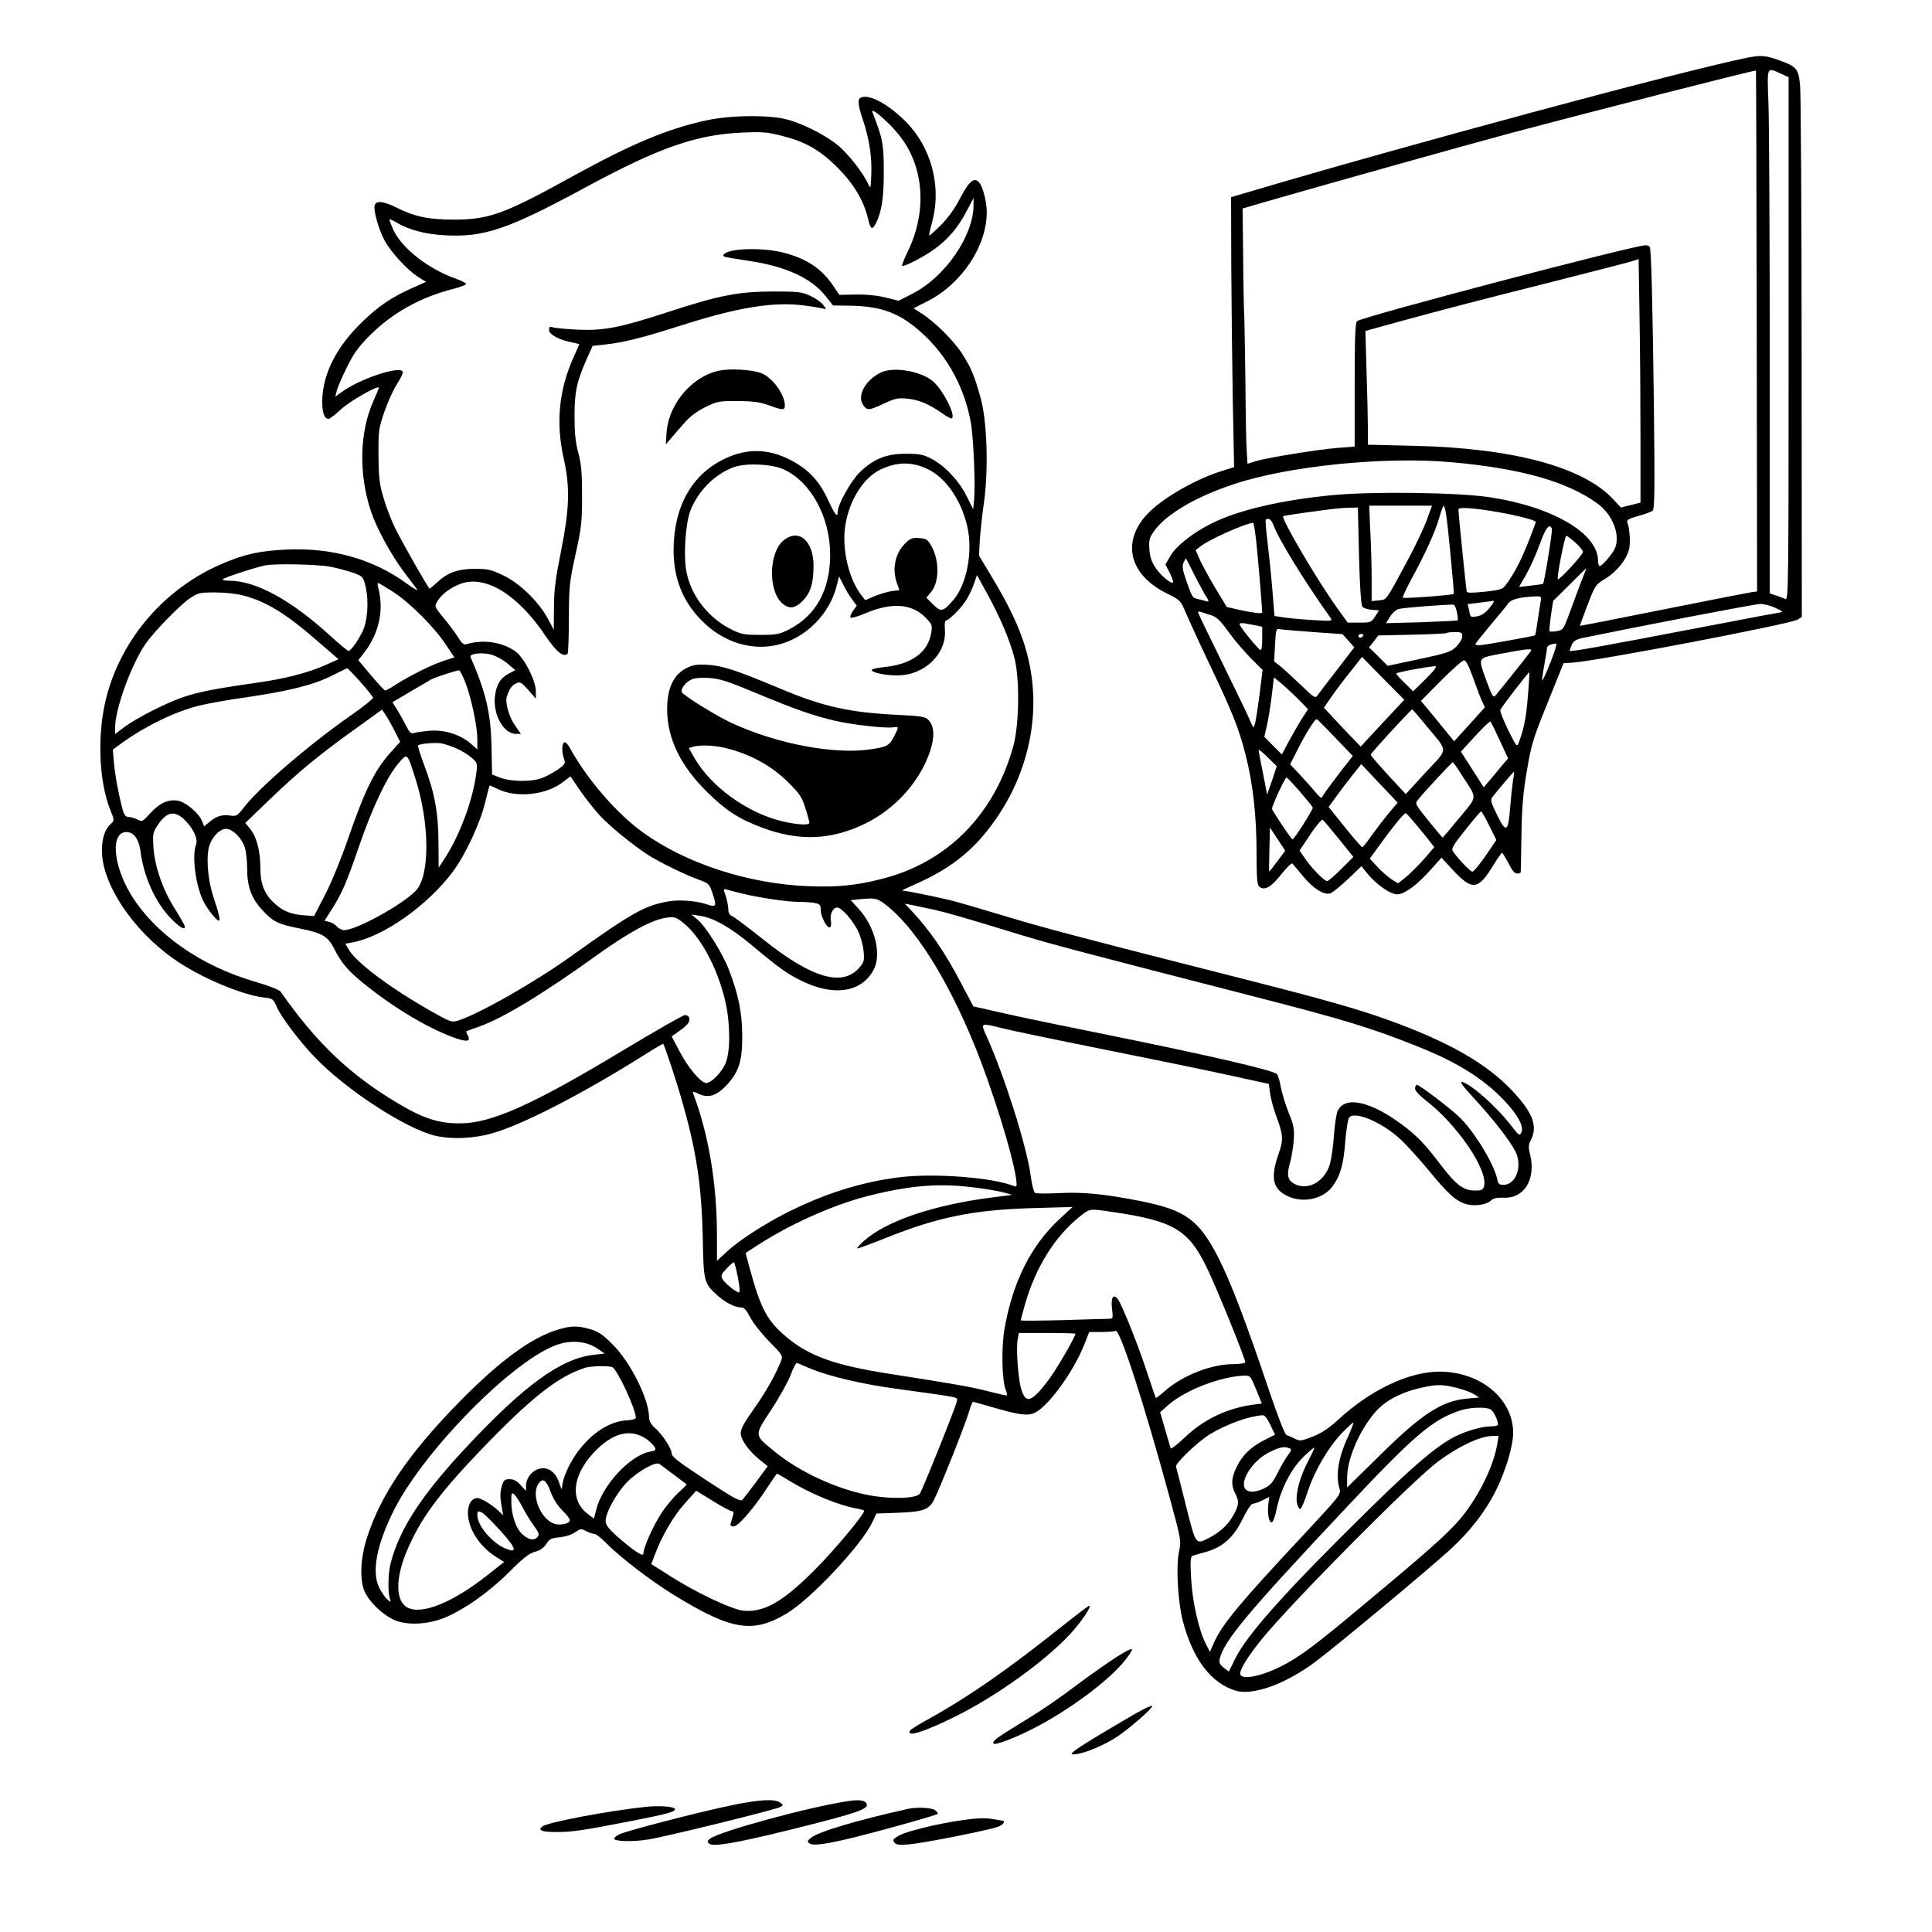 <?xml version="1.0" standalone="no"?>
<!DOCTYPE svg PUBLIC "-//W3C//DTD SVG 20010904//EN"
 "http://www.w3.org/TR/2001/REC-SVG-20010904/DTD/svg10.dtd">
<svg version="1.0" xmlns="http://www.w3.org/2000/svg"
 width="1024pt" height="1024pt" viewBox="0 0 1024 1024"
 preserveAspectRatio="xMidYMid meet">
<g transform="translate(0,1024) scale(0.1,-0.1)"
fill="#000000" stroke="none">
<path d="M9255 9933 c-351 -72 -1810 -465 -2635 -710 l-95 -28 1 -365 c1 -201
5 -523 8 -716 l7 -350 -58 -18 c-150 -46 -330 -151 -407 -236 -133 -147 -88
-319 110 -416 70 -35 72 -37 99 -102 16 -37 72 -160 126 -273 122 -257 153
-334 190 -476 40 -156 59 -326 59 -524 0 -135 3 -169 15 -179 27 -22 63 -2
116 66 29 36 55 62 59 57 4 -4 30 -35 58 -69 54 -65 109 -99 143 -89 12 4 53
38 93 75 l72 69 28 -35 c48 -60 124 -114 161 -114 40 0 106 49 183 136 l52 58
67 -72 c97 -103 129 -98 208 32 22 36 43 66 46 66 3 0 18 -25 34 -55 18 -37
33 -55 46 -55 11 0 19 3 19 8 1 4 2 93 4 197 2 147 9 224 29 341 23 138 33
170 110 360 l84 209 49 3 c126 8 1156 205 1192 228 l22 14 -1 1368 c0 752 -4
1402 -8 1446 -8 90 -17 102 -104 134 -78 29 -105 31 -182 15z m56 -1448 l2
-1380 -26 -3 c-14 -2 -225 -43 -469 -92 -243 -49 -444 -88 -444 -87 -1 1 17
50 40 110 41 106 42 108 98 142 62 39 114 106 124 162 6 34 1 104 -11 134 -5
13 8 20 57 34 35 9 69 22 77 28 11 9 12 104 7 557 -7 556 -14 828 -22 842 -3
5 -13 8 -23 8 -61 0 -1499 -378 -1528 -402 -10 -8 -13 -88 -13 -338 l0 -327
-92 -7 c-107 -9 -367 -51 -432 -70 l-44 -14 -4 67 c-3 36 -6 201 -7 366 -2
165 -5 322 -6 349 -2 26 -5 166 -6 310 l-3 261 109 32 c369 106 1071 303 1310
367 432 115 1297 336 1302 332 1 -1 3 -622 4 -1381z m127 1365 l42 -19 0
-1387 c0 -1316 -1 -1386 -17 -1379 -10 5 -33 13 -50 19 l-33 11 0 1215 c0 668
-3 1293 -7 1388 -7 193 -10 186 65 152z m-743 -1944 l0 -330 -52 -13 -52 -13
-41 44 c-158 171 -532 271 -1052 283 l-248 6 0 86 c0 47 -3 183 -7 301 l-6
216 159 44 c275 75 398 107 826 215 229 58 427 109 440 114 l23 8 5 -316 c3
-174 5 -464 5 -645z m-1000 -116 c368 -33 613 -103 772 -219 79 -57 121 -163
94 -234 -11 -29 -69 -97 -82 -97 -5 0 -9 12 -9 28 -1 146 -242 287 -577 337
-168 25 -616 31 -827 11 -275 -26 -505 -80 -646 -151 -99 -50 -185 -118 -216
-170 l-27 -47 23 -44 c12 -25 20 -48 17 -51 -10 -9 -63 35 -92 77 -21 31 -30
57 -33 98 -3 51 -1 61 27 100 64 88 221 180 421 246 291 97 802 148 1155 116z
m-134 -309 c-16 -44 -63 -142 -104 -218 -114 -211 -106 -201 -149 -205 l-38
-4 0 117 c0 64 -3 177 -7 252 l-6 137 166 0 167 0 -29 -79z m127 -181 c11
-113 19 -206 17 -208 -6 -6 -265 -26 -270 -20 -3 2 18 47 46 99 70 128 126
250 145 318 9 31 19 60 22 66 11 17 20 -43 40 -255z m-485 -6 c4 -162 11 -261
18 -270 6 -7 28 -14 49 -16 l39 -3 -20 -32 c-20 -31 -24 -33 -83 -33 l-63 0
-56 78 c-105 145 -298 475 -286 486 2 2 58 11 124 20 162 22 173 23 226 25
l46 1 6 -256z m747 230 c91 -16 190 -42 190 -50 0 -3 -15 -44 -34 -93 -39 -99
-73 -168 -114 -226 -28 -40 -28 -40 -121 -51 -66 -7 -94 -7 -97 0 -3 11 -44
411 -44 436 0 14 84 8 220 -16z m-1201 -66 c26 -73 166 -301 301 -490 14 -21
14 -21 -100 -14 -63 4 -133 11 -155 15 l-40 6 -12 149 c-7 82 -19 196 -26 253
-7 57 -11 106 -8 108 13 13 30 1 40 -27z m-90 -95 c9 -84 31 -349 31 -369 0
-8 -43 -3 -114 12 l-74 17 -61 101 c-33 55 -70 123 -82 150 l-22 50 24 19 c43
35 233 121 280 126 4 1 12 -47 18 -106z m1566 75 c5 -12 -40 -287 -47 -293 -2
-1 -31 -5 -65 -9 l-62 -7 37 64 c20 35 53 107 72 160 32 89 53 116 65 85z
m125 -74 c22 -20 40 -42 40 -49 0 -15 -126 -152 -133 -145 -7 8 36 230 45 230
4 0 26 -16 48 -36z m-2027 -156 c20 -40 48 -93 62 -117 24 -37 25 -42 9 -38
-11 4 -31 9 -46 12 -29 7 -29 8 -63 105 -17 49 -20 70 -12 88 6 12 11 22 12
22 2 0 19 -33 38 -72z m2066 -30 c-12 -29 -39 -103 -62 -165 -39 -108 -41
-112 -75 -118 -19 -3 -36 -4 -39 -1 -2 2 1 40 7 83 l12 78 87 86 c47 47 87 87
88 87 2 1 -7 -22 -18 -50z m-224 -130 c-3 -18 -10 -64 -16 -103 -5 -38 -11
-71 -13 -72 -4 -5 -275 -53 -296 -53 -11 0 -20 2 -20 6 0 3 36 48 79 100 44
52 87 104 95 116 15 22 61 33 144 37 32 1 33 0 27 -31z m-272 -32 c-18 -23
-40 -38 -61 -42 -39 -7 -38 -8 -46 33 l-7 31 58 7 c32 4 63 8 68 9 19 6 17 -3
-12 -38z m-171 -21 c5 -21 6 -40 4 -43 -3 -2 -89 -6 -192 -10 l-188 -5 21 34
c12 19 32 37 45 41 21 7 271 26 293 23 5 -1 13 -19 17 -40z m1688 23 c41 -19
43 -22 20 -25 -14 -2 -164 -30 -335 -63 -622 -119 -775 -147 -775 -139 0 5 5
19 11 33 9 19 24 28 64 36 301 62 908 179 935 179 19 0 55 -9 80 -21z m-2993
-38 c31 -10 49 -26 92 -86 29 -41 83 -104 118 -140 l65 -65 -16 -128 c-9 -70
-20 -140 -24 -156 -8 -28 -8 -28 -31 26 -13 30 -79 167 -147 305 -68 138 -124
254 -124 258 0 5 6 6 14 3 8 -3 31 -11 53 -17z m241 -55 l32 -7 0 -64 c0 -42
-4 -63 -10 -59 -18 11 -110 125 -110 136 0 6 12 8 28 5 15 -3 42 -8 60 -11z
m302 -35 l155 -11 32 -35 31 -35 -89 -116 c-49 -63 -96 -124 -104 -136 -14
-20 -16 -19 -92 54 -43 41 -92 86 -109 99 l-31 25 5 87 c4 83 6 88 26 83 11
-2 91 -9 176 -15z m790 -23 c0 -13 -14 -37 -32 -55 -30 -28 -49 -34 -198 -66
l-165 -35 -49 49 -50 49 25 31 24 32 179 4 c99 2 182 6 184 9 3 3 23 5 44 5
33 0 38 -3 38 -23z m-525 3 c-3 -5 -10 -10 -16 -10 -5 0 -9 5 -9 10 0 6 7 10
16 10 8 0 12 -4 9 -10z m993 -140 c-22 -56 -42 -99 -44 -97 -2 1 3 39 11 82 8
44 14 85 15 92 0 11 18 19 47 22 7 1 -6 -41 -29 -99z m-105 58 c-23 -32 -177
-224 -188 -236 -10 -11 -18 2 -43 70 -50 139 -56 128 78 154 141 27 166 28
153 12z m-786 -381 l-115 -124 -59 61 c-32 34 -76 80 -97 103 l-39 42 38 55
c21 31 66 91 101 134 l63 80 112 -114 112 -113 -116 -124z m479 245 c17 -48
38 -104 47 -124 l17 -37 -81 -90 -82 -90 -66 81 c-36 45 -76 93 -88 107 l-22
26 107 108 c59 59 113 107 122 107 10 0 25 -30 46 -88z m-248 -9 l-68 -67 -45
44 c-25 24 -45 47 -45 50 0 6 159 36 205 39 14 1 2 -17 -47 -66z m540 -93 c-9
-115 -21 -173 -48 -245 -10 -27 -12 -24 -56 65 -25 51 -44 99 -42 107 3 12
151 204 154 200 1 -1 -2 -58 -8 -127z m-1209 -24 l44 -45 -28 -43 c-16 -24
-47 -78 -70 -120 l-41 -77 -47 47 -46 47 13 55 c7 31 19 102 26 158 l12 102
47 -39 c25 -22 66 -60 90 -85z m671 -133 c118 -143 119 -115 -4 -247 l-105
-115 -93 100 c-51 56 -93 104 -93 109 0 8 213 240 220 240 2 0 36 -39 75 -87z
m-482 -64 l92 -96 -58 -74 c-32 -41 -68 -90 -82 -109 -13 -19 -25 -37 -26 -39
-2 -2 -18 14 -36 35 -18 22 -55 62 -81 91 l-49 52 37 73 c45 90 95 170 105
166 3 -2 48 -46 98 -99z m871 -13 l44 -96 -36 -42 c-19 -24 -48 -58 -64 -77
l-29 -34 -60 94 -61 95 75 82 c41 45 78 80 81 77 4 -2 26 -47 50 -99z m-1207
-213 l-26 -75 -22 114 c-13 62 -23 117 -23 123 -1 5 21 -12 48 -39 l48 -47
-25 -76z m1009 24 c80 -124 82 -103 -16 -222 -48 -58 -88 -105 -89 -105 -1 0
-35 40 -75 90 -72 90 -73 90 -54 113 30 38 178 197 183 197 3 0 26 -33 51 -73z
m-390 -197 c-26 -31 -67 -85 -91 -118 -23 -34 -46 -62 -50 -62 -4 0 -46 48
-93 107 l-85 106 41 56 c22 31 61 82 86 113 l46 58 96 -102 97 -102 -47 -56z
m658 172 c-4 -27 -11 -91 -15 -142 -10 -131 -21 -138 -69 -40 -34 70 -37 81
-24 97 24 31 111 133 113 133 2 0 0 -22 -5 -48z m-1129 -58 c36 -42 66 -79 68
-84 3 -9 -99 -170 -108 -169 -5 0 -101 143 -108 161 -4 10 69 168 77 167 3 0
35 -34 71 -75z m1003 -180 l38 -76 -57 -84 c-32 -46 -63 -84 -70 -84 -12 0
-88 81 -105 111 -7 13 10 39 69 112 42 53 79 96 82 96 3 1 23 -33 43 -75z
m-398 18 c22 -26 56 -66 74 -90 l33 -42 -56 -65 c-31 -35 -75 -78 -96 -95
l-40 -32 -34 21 c-18 12 -52 41 -75 66 l-41 44 53 73 c59 83 128 168 137 168
3 0 23 -21 45 -48z m-399 -88 l77 -96 -64 -64 c-35 -35 -68 -64 -75 -64 -15 0
-80 66 -116 118 l-30 44 56 84 c31 47 61 82 66 79 5 -3 43 -48 86 -101z m-325
-118 c-23 -31 -43 -56 -44 -56 -1 0 -1 53 1 117 l3 117 40 -61 41 -62 -41 -55z"/>
<path d="M4563 9723 c-19 -7 -16 -41 11 -119 33 -99 48 -196 44 -289 -3 -75
-4 -78 -16 -51 -23 53 -100 153 -154 200 -63 55 -189 120 -278 143 -95 25
-295 23 -426 -5 -204 -44 -394 -123 -710 -297 -362 -200 -442 -229 -629 -229
-134 0 -210 16 -306 65 -67 33 -105 37 -113 11 -8 -25 20 -127 52 -186 34 -63
120 -156 177 -193 l43 -27 -74 -33 c-108 -48 -178 -95 -267 -182 -133 -129
-205 -270 -209 -410 -1 -67 10 -101 34 -101 6 0 36 23 67 52 46 42 189 124
199 114 1 -2 -11 -32 -27 -67 -76 -167 -81 -390 -15 -589 31 -92 107 -232 177
-324 28 -38 59 -78 67 -89 8 -11 -14 1 -50 27 -179 132 -400 195 -644 183
-141 -7 -218 -24 -336 -74 -303 -128 -535 -394 -616 -708 -50 -194 -41 -444
20 -596 23 -58 23 -58 3 -76 -31 -28 -47 -77 -47 -141 0 -176 162 -420 380
-574 134 -95 357 -190 477 -205 49 -5 51 -7 73 -56 23 -51 117 -175 194 -256
165 -174 486 -384 644 -421 88 -20 206 -15 307 15 153 44 459 201 764 391 74
47 135 83 136 82 8 -11 70 -197 99 -300 78 -271 105 -452 111 -739 4 -221 7
-231 75 -293 44 -40 96 -66 130 -66 14 0 27 -15 46 -52 14 -28 60 -86 100
-127 73 -74 74 -77 63 -106 -31 -77 -83 -168 -145 -255 -49 -69 -68 -103 -68
-126 0 -36 44 -96 104 -144 l39 -31 -60 -82 c-33 -45 -67 -88 -74 -96 -11 -11
-43 6 -194 105 -140 92 -181 123 -181 140 0 26 -49 101 -90 137 -20 18 -30 37
-30 55 0 94 -96 288 -190 383 -53 54 -76 70 -119 83 -70 21 -106 20 -179 -3
-141 -44 -305 -165 -523 -387 -265 -272 -410 -485 -484 -714 -37 -114 -40
-236 -8 -295 27 -51 86 -107 143 -137 67 -34 180 -31 275 7 105 43 239 138
345 244 72 73 105 98 135 106 27 7 46 20 60 41 17 27 27 32 71 36 30 3 63 13
81 26 29 20 33 21 59 7 16 -8 36 -15 44 -15 9 0 38 -23 65 -51 73 -74 238
-200 357 -273 305 -187 417 -205 596 -99 128 76 397 362 455 484 l22 47 115 4
c133 5 164 16 191 70 30 58 167 402 184 463 9 30 19 55 22 55 3 0 52 -14 108
-30 140 -41 184 -46 222 -27 74 39 204 219 261 363 l25 64 63 0 c34 0 69 3 77
6 23 9 151 -385 287 -886 60 -221 61 -226 49 -283 -17 -80 -6 -271 21 -372 53
-200 150 -327 279 -366 92 -27 262 34 420 151 104 77 598 488 714 594 110 100
194 209 252 329 48 100 85 226 85 292 0 181 -172 324 -390 325 -164 0 -371
-99 -543 -260 -43 -39 -83 -66 -128 -84 -62 -24 -69 -25 -95 -12 -16 8 -36 17
-44 19 -10 3 -43 88 -94 238 -123 365 -203 574 -268 702 -103 201 -173 253
-413 301 -193 38 -306 49 -435 42 -63 -3 -120 -3 -125 2 -6 4 -17 47 -23 96
-22 156 -138 522 -231 729 -35 78 -37 76 77 48 43 -11 282 -61 532 -111 250
-50 552 -112 670 -138 l215 -47 7 -52 c4 -28 18 -80 31 -115 39 -104 41 -128
12 -209 -42 -122 -29 -181 48 -218 82 -40 189 -17 239 50 42 56 59 118 68 237
5 64 14 120 21 129 30 36 174 -25 271 -115 34 -31 101 -106 151 -166 98 -120
140 -159 194 -177 44 -14 108 -6 134 17 14 13 33 17 67 16 111 -6 175 99 141
232 -9 36 -8 49 5 74 38 74 9 147 -102 264 -136 143 -336 257 -652 371 -161
58 -329 106 -725 207 -937 238 -1117 286 -1310 345 -115 35 -246 73 -290 84
-70 17 -236 51 -254 51 -3 0 29 15 71 34 201 88 328 194 446 374 139 213 201
467 172 707 -21 174 -78 321 -209 540 l-72 120 4 80 c3 44 12 134 22 200 25
179 17 436 -19 561 -33 117 -48 152 -97 230 -43 67 -146 170 -215 213 l-42 27
77 39 c180 93 311 291 311 471 0 52 -20 132 -39 155 -27 33 -53 12 -103 -83
-27 -53 -64 -104 -101 -141 -32 -32 -60 -57 -62 -55 -2 2 6 37 17 78 49 185
-8 393 -143 527 -94 93 -191 145 -236 126z m183 -176 c150 -166 175 -416 64
-643 -20 -40 -32 -74 -28 -74 21 0 120 52 174 92 74 55 123 114 169 202 l35
67 0 -38 c0 -162 -150 -380 -321 -468 l-76 -39 -73 18 c-46 11 -104 16 -157
15 l-84 -2 -34 50 c-59 87 -136 140 -255 172 -112 31 -304 26 -325 -9 -7 -11
0 -12 143 -34 189 -29 322 -91 396 -183 l41 -52 75 -1 c182 -1 281 -38 404
-152 130 -120 220 -287 252 -470 14 -83 24 -321 17 -405 l-5 -52 -35 70 c-41
82 -117 162 -189 199 -41 21 -63 25 -134 25 -103 0 -169 -27 -243 -98 -47 -46
-117 -171 -117 -209 0 -35 -15 -17 -49 58 -42 92 -93 152 -169 198 -131 79
-257 86 -386 22 -172 -84 -265 -254 -266 -481 0 -149 48 -272 147 -372 113
-117 269 -166 411 -129 144 36 268 162 305 306 l14 55 23 -45 c12 -25 33 -60
47 -78 l24 -32 -21 -29 c-11 -16 -16 -32 -11 -35 5 -3 42 8 82 25 136 57 241
49 312 -22 37 -37 39 -42 33 -81 -17 -106 -103 -169 -252 -184 -35 -4 -64 -10
-64 -15 0 -14 72 -29 135 -29 145 0 264 115 253 244 -2 25 0 46 4 46 14 0 75
59 103 100 16 23 36 64 46 92 l17 50 55 -100 c68 -124 119 -245 143 -337 29
-108 26 -351 -4 -465 -99 -365 -351 -621 -697 -708 -139 -36 -238 -45 -394
-39 -315 13 -645 120 -872 284 -140 100 -299 284 -391 453 -10 17 -22 28 -28
25 -13 -8 -13 -56 0 -89 8 -23 5 -28 -35 -56 -25 -17 -63 -37 -86 -45 -55 -20
-163 -18 -218 3 l-43 17 -3 145 c-3 179 -30 292 -111 477 -9 19 61 27 111 13
24 -7 63 -28 85 -47 l41 -35 -32 -17 c-47 -24 -69 -60 -76 -124 -10 -98 47
-197 113 -197 l25 0 -30 43 c-32 44 -55 123 -45 154 13 41 27 61 50 71 21 10
27 6 64 -35 l40 -46 0 40 c0 55 -60 173 -105 208 -68 51 -173 68 -260 41 -16
-5 -26 2 -47 36 -15 24 -49 70 -77 103 -49 60 -49 60 -33 88 22 37 71 74 124
93 132 48 305 -59 451 -279 56 -82 94 -113 115 -92 4 4 7 88 7 188 1 170 3
192 35 337 31 140 35 170 35 310 0 124 -4 170 -20 230 -15 56 -20 106 -20 195
0 130 12 183 66 305 l30 67 59 6 c104 11 206 37 410 102 303 97 495 128 658
105 46 -6 91 -14 99 -17 14 -5 13 -2 -3 20 -10 14 -41 36 -69 49 -45 21 -64
23 -200 23 -186 -1 -282 -20 -558 -110 -255 -83 -339 -99 -482 -92 -61 3 -119
9 -128 13 -13 5 -17 1 -17 -15 0 -24 55 -54 123 -66 20 -4 37 -8 37 -10 0 -1
-13 -32 -30 -68 -78 -173 -95 -349 -52 -539 34 -150 30 -267 -15 -491 -29
-145 -37 -206 -37 -298 l-1 -117 -30 56 c-48 91 -145 186 -233 230 -69 33 -84
37 -156 37 -90 0 -145 -20 -203 -75 -18 -16 -34 -30 -36 -30 -6 0 -138 232
-181 317 -20 40 -48 112 -62 160 -23 76 -27 107 -28 228 -1 134 1 144 32 235
18 52 49 119 68 148 19 29 32 57 28 63 -19 31 -232 -41 -323 -109 l-34 -25 7
29 c3 16 27 72 53 124 38 78 60 109 127 176 116 116 268 200 439 243 40 10 70
23 67 27 -3 5 -26 17 -52 26 -146 51 -287 161 -333 259 -13 29 -23 55 -21 56
2 2 19 -5 38 -17 67 -39 151 -61 254 -67 210 -12 336 31 753 257 384 207 579
276 821 287 107 5 137 3 210 -16 128 -32 202 -74 296 -166 87 -87 142 -178
164 -272 14 -60 23 -65 43 -25 30 59 42 138 41 277 0 141 -6 172 -60 310 -11
28 60 -29 122 -98z m170 -1793 c96 -45 177 -162 210 -301 32 -134 -1 -308 -72
-392 -56 -64 -66 -67 -108 -25 l-36 36 24 29 c45 53 46 167 3 244 -20 36 -27
40 -65 43 -37 3 -47 -1 -76 -30 -52 -52 -69 -135 -42 -209 l13 -37 -42 -5
c-23 -4 -63 -16 -90 -27 l-49 -21 -18 23 c-69 86 -107 248 -88 371 20 133 95
253 184 297 90 43 167 44 252 4z m-764 -1 c146 -66 248 -253 248 -454 0 -186
-76 -323 -218 -395 -51 -26 -67 -29 -152 -29 -84 0 -102 3 -152 28 -120 59
-211 173 -238 298 -19 84 -8 259 19 332 41 105 129 194 231 231 63 23 199 17
262 -11z m-2400 -517 c40 -8 95 -23 123 -33 48 -18 50 -20 63 -73 18 -78 10
-185 -18 -240 -28 -55 -61 -100 -73 -100 -4 0 -46 34 -92 76 -210 193 -399
296 -540 296 -19 0 -35 3 -35 7 0 7 170 63 225 74 49 11 279 6 347 -7z m330
-132 c89 -57 219 -187 280 -279 l46 -69 -51 -17 c-60 -18 -179 -77 -255 -125
-29 -19 -56 -34 -60 -34 -4 0 -38 36 -75 80 l-68 81 29 37 c81 103 109 229 76
350 -4 12 -3 22 1 22 3 0 38 -21 77 -46z m-797 -19 c127 -33 230 -96 406 -250
l103 -89 -62 -28 c-98 -44 -221 -76 -380 -98 -211 -30 -303 -48 -381 -75 -88
-29 -256 -115 -315 -161 l-46 -35 0 34 c0 99 85 333 161 444 47 67 183 207
237 243 42 28 53 30 132 30 47 0 113 -7 145 -15z m625 -459 c35 -40 66 -78 67
-83 2 -6 -51 -49 -119 -96 -223 -156 -486 -382 -568 -490 -31 -40 -38 -44 -67
-40 -43 7 -76 -2 -111 -32 l-30 -25 -12 30 c-17 41 -85 98 -126 106 -50 9 -99
-12 -147 -66 -41 -45 -44 -47 -68 -34 -13 7 -34 13 -46 14 -18 0 -25 9 -34 43
-20 75 -38 170 -45 243 l-6 71 48 35 c125 90 279 165 409 198 40 10 155 31
256 45 225 33 351 65 449 114 41 21 77 38 80 39 3 0 34 -32 70 -72z m558 -7
c31 -83 62 -229 62 -298 l0 -53 -34 30 c-55 48 -139 75 -216 69 -36 -3 -74 -8
-85 -12 -17 -5 -24 2 -42 37 -12 24 -33 62 -47 85 l-26 41 98 58 c53 31 101
59 106 62 23 13 142 51 150 49 5 -2 20 -32 34 -68z m-377 -252 l30 -59 -40
-44 c-92 -99 -144 -203 -236 -469 -34 -99 -88 -232 -121 -295 l-59 -115 -45 3
c-74 5 -114 20 -157 57 -60 51 -83 105 -83 196 0 89 -21 166 -55 207 l-25 30
132 127 c152 146 255 231 453 373 l140 101 18 -27 c10 -15 32 -53 48 -85z
m329 -94 c25 -11 60 -32 78 -48 32 -27 33 -30 27 -79 -18 -144 -86 -328 -166
-453 l-34 -52 -1 137 c-1 156 -20 260 -78 413 -19 51 -33 96 -30 98 9 10 90
16 124 11 19 -4 55 -16 80 -27z m-220 -154 c78 -239 80 -520 4 -600 -71 -74
-314 -208 -380 -209 -11 0 -29 9 -38 19 -10 11 -28 22 -42 25 l-24 6 34 53
c57 89 83 149 146 333 70 206 151 378 211 447 49 57 46 60 89 -74z m975 -197
c55 -60 176 -159 261 -214 60 -38 190 -102 261 -128 58 -21 63 -25 77 -68 26
-74 23 -82 -22 -67 -59 21 -152 28 -212 17 -125 -23 -191 -60 -510 -288 -197
-141 -485 -305 -601 -343 -35 -11 -40 -9 -145 50 -215 122 -396 257 -436 327
l-18 30 38 7 c164 30 399 196 533 376 66 89 143 254 170 364 12 50 23 91 24
92 0 1 21 -8 46 -20 95 -47 253 -31 340 36 l43 32 47 -70 c26 -38 73 -98 104
-133z m-2200 -24 c49 -47 76 -104 64 -135 -23 -61 -2 -219 41 -304 22 -41 68
-99 80 -99 9 0 1 37 -30 130 -25 76 -36 178 -26 244 10 63 63 121 103 112 37
-9 79 -56 92 -103 6 -21 11 -70 11 -109 0 -92 22 -153 77 -214 58 -64 84 -78
201 -101 120 -24 149 -41 183 -107 39 -77 71 -114 152 -181 158 -128 331 -233
476 -288 73 -27 98 -25 81 8 -7 11 -10 22 -8 23 2 1 32 13 68 25 125 44 342
175 633 385 162 116 287 183 359 192 42 6 51 3 88 -26 92 -73 179 -233 222
-407 28 -116 31 -269 5 -335 -19 -49 -76 -108 -104 -108 -28 0 -96 81 -141
167 l-42 80 41 29 c22 15 44 35 48 43 11 22 3 41 -19 41 -9 0 -156 -84 -326
-186 -481 -290 -698 -387 -864 -388 -112 -1 -195 25 -327 104 -257 152 -435
321 -625 593 -8 11 -58 31 -133 53 -292 84 -536 256 -663 466 -94 157 -106
328 -22 328 39 0 66 -37 75 -103 17 -135 79 -270 160 -354 48 -49 75 -65 75
-44 0 5 -24 47 -53 94 -65 102 -107 225 -114 327 -4 69 -3 78 23 117 47 70 87
79 139 31z m2950 -392 c92 -23 244 -46 306 -46 31 0 71 -3 88 -6 27 -6 31 -11
31 -38 0 -35 35 -100 50 -91 5 3 7 19 4 34 -7 34 10 71 33 71 23 0 80 -64 110
-123 14 -28 27 -76 30 -107 5 -50 3 -59 -21 -87 -89 -106 -254 -58 -511 148
-77 61 -150 116 -162 122 -17 7 -23 19 -23 41 -1 17 -7 48 -14 69 -13 34 -12
37 3 33 9 -3 43 -12 76 -20z m761 -55 c155 -113 332 -391 478 -748 94 -230
201 -574 221 -707 6 -45 5 -48 -12 -42 -115 46 -426 69 -608 46 -201 -25 -399
-88 -598 -189 -122 -62 -255 -149 -318 -208 l-49 -46 0 135 c0 275 -45 540
-127 755 -3 9 5 7 27 -3 52 -27 97 -13 152 45 65 71 83 128 82 266 -1 120 -21
216 -71 346 -34 88 -122 228 -166 265 l-32 27 45 -7 c71 -10 163 -62 276 -157
148 -124 192 -155 278 -195 166 -76 307 -50 368 69 41 82 5 227 -82 321 l-41
45 38 4 c88 9 100 7 139 -22z m262 -32 c81 -19 135 -34 475 -138 159 -48 311
-88 1217 -321 487 -125 628 -168 875 -267 206 -82 341 -166 451 -279 76 -78
112 -143 98 -175 -10 -21 -12 -20 -56 37 -76 98 -205 213 -257 229 -18 5 0
-19 63 -88 100 -108 187 -220 218 -280 39 -77 3 -177 -63 -177 -23 0 -29 5
-34 33 -18 81 -125 256 -202 328 -50 48 -210 169 -223 169 -5 0 -10 -9 -10
-19 0 -12 23 -37 59 -65 165 -127 328 -367 307 -452 -6 -21 -12 -24 -50 -24
-60 0 -98 29 -179 135 -85 112 -125 154 -207 215 -167 124 -302 153 -340 72
-7 -15 -16 -74 -20 -132 -4 -58 -14 -125 -21 -149 -27 -92 -113 -142 -184
-108 -40 19 -47 47 -28 113 8 27 17 81 20 119 4 62 1 79 -27 148 -17 43 -36
105 -42 137 -5 33 -15 63 -21 68 -28 22 -378 102 -901 208 -204 41 -447 91
-539 112 l-168 38 -64 121 c-86 165 -165 280 -264 386 l-35 37 34 -6 c19 -4
72 -15 118 -25z m224 -1474 c58 -7 126 -19 150 -26 l43 -12 -100 -13 c-314
-39 -568 -125 -687 -232 -21 -19 -37 -37 -35 -39 2 -2 71 23 153 56 277 111
466 149 784 158 l205 6 -68 -63 c-152 -140 -250 -335 -293 -584 -17 -97 -14
-268 6 -321 6 -15 9 -29 7 -31 -1 -2 -44 8 -96 21 -86 23 -183 40 -536 95
-280 44 -417 93 -536 193 -103 86 -137 149 -198 374 l-19 72 71 46 c178 114
408 215 589 259 221 55 375 66 560 41z m733 -130 c313 -46 394 -94 489 -289
51 -103 206 -485 206 -506 0 -6 -28 -10 -62 -10 -117 0 -270 -60 -362 -141
-26 -23 -48 -40 -50 -38 -2 2 -22 63 -46 134 -46 142 -133 359 -155 389 -24
32 -38 9 -31 -50 6 -51 5 -54 -16 -54 -13 0 -123 -3 -245 -7 -123 -3 -223 -4
-223 -1 0 3 11 43 24 89 57 196 158 356 289 461 56 44 49 43 182 23z m-1994
-345 c9 -49 12 -80 6 -80 -16 0 -76 49 -88 71 -9 18 -6 26 22 55 18 19 35 34
38 34 4 0 13 -36 22 -80z m1789 -299 c0 -16 -103 -194 -144 -247 -92 -121
-122 -128 -146 -36 -15 60 -25 209 -16 253 l6 34 150 0 c82 0 150 -2 150 -4z
m-2538 -76 l43 -29 -60 -7 c-173 -20 -369 -163 -675 -491 -238 -255 -354 -434
-400 -616 -13 -49 -15 -150 -4 -184 7 -23 6 -23 -14 -4 -12 10 -31 39 -43 63
-40 83 -12 228 79 409 162 321 642 806 872 879 70 23 150 15 202 -20z m1136
-110 c98 -40 271 -81 447 -105 355 -49 330 -44 327 -65 -5 -30 -182 -471 -197
-492 -19 -26 -153 -30 -269 -8 -171 32 -370 124 -501 232 -110 90 -109 81 -16
223 44 67 90 151 103 186 13 35 27 62 33 60 5 -2 38 -16 73 -31z m-1053 9 c26
-10 125 -223 125 -268 0 -7 -20 -13 -46 -14 -93 -4 -192 -69 -268 -175 -43
-61 -75 -136 -77 -180 0 -15 -4 -10 -12 15 -15 48 -39 76 -72 84 -51 13 -107
-36 -107 -92 l0 -26 -29 31 c-19 22 -37 31 -58 31 -26 0 -32 -5 -42 -39 -8
-27 -9 -55 -2 -95 l10 -57 -26 24 c-33 32 -92 67 -110 67 -31 0 -51 -32 -51
-79 1 -83 60 -176 148 -232 l44 -28 -84 -66 c-186 -148 -352 -216 -429 -175
-62 33 -64 152 -5 294 71 171 168 304 393 539 269 280 410 391 553 437 31 10
122 12 145 4z m3413 -119 l30 -74 -46 -6 c-140 -19 -264 -79 -365 -176 -38
-36 -70 -61 -72 -55 -2 6 -16 52 -30 101 l-26 90 43 38 c89 79 279 152 404
156 30 1 33 -3 62 -74z m1059 10 c34 -8 76 -23 93 -33 l30 -19 -66 -6 c-134
-13 -240 -82 -466 -306 l-168 -165 0 50 c0 100 62 246 146 346 53 63 139 109
249 133 79 18 108 18 182 0z m183 -115 c16 -8 40 -58 40 -81 0 -5 -17 -9 -38
-9 -47 0 -131 -24 -192 -55 -94 -48 -216 -151 -456 -387 -437 -429 -646 -663
-708 -791 l-33 -67 -27 21 c-22 17 -26 27 -21 48 24 96 149 246 671 801 363
387 460 469 609 516 49 15 130 18 155 4z m-1167 -82 l25 -52 -57 -29 c-71 -36
-115 -78 -146 -141 -30 -60 -31 -99 -6 -146 21 -40 17 -65 -22 -128 -27 -42
-69 -78 -124 -106 -66 -33 -65 -35 -118 177 -26 105 -50 197 -52 203 -6 17
117 134 181 173 89 53 204 95 278 100 11 1 25 -17 41 -51z m416 -53 c-54 -115
-71 -209 -50 -283 10 -32 8 -34 -188 -245 -337 -360 -434 -477 -476 -572 l-22
-50 -23 44 c-37 74 -71 226 -77 348 -5 91 -3 113 8 117 8 3 39 12 69 20 90 25
148 77 195 173 24 49 46 82 55 83 9 0 32 8 51 18 l36 18 -5 -42 c-5 -51 4 -97
20 -92 6 2 18 35 25 72 21 103 77 212 141 274 30 29 57 51 58 49 2 -2 -12 -32
-31 -68 -44 -83 -70 -176 -61 -224 4 -20 12 -35 18 -33 6 2 24 44 39 92 36
110 107 231 179 308 31 32 59 58 62 58 4 0 -7 -29 -23 -65z m-3720 -24 c17
-13 35 -31 41 -41 8 -15 5 -19 -25 -24 -106 -20 -253 -178 -285 -308 l-12 -47
-33 25 c-95 72 -82 203 32 325 100 107 197 130 282 70z m4507 -23 c-17 -107
-84 -250 -170 -365 -62 -83 -153 -166 -436 -403 -305 -256 -386 -320 -477
-377 -121 -75 -265 -115 -279 -78 -8 19 42 100 117 191 162 198 795 836 930
937 109 81 223 135 288 136 l34 1 -7 -42z m-1102 -24 c13 -5 12 -11 -8 -37
-13 -18 -38 -60 -55 -95 -28 -55 -39 -66 -78 -84 -84 -37 -125 1 -84 79 26 51
76 97 131 122 47 22 68 25 94 15z m-3264 -139 c36 -27 67 -50 69 -52 2 -1 -17
-21 -42 -43 -25 -23 -66 -71 -90 -108 -44 -66 -97 -185 -97 -217 0 -19 -56 18
-145 97 -41 38 -55 56 -55 77 0 45 60 152 117 209 54 54 149 107 168 93 5 -4
39 -29 75 -56z m623 -39 c110 -66 254 -125 350 -142 20 -3 37 -9 37 -12 0 -20
-164 -216 -266 -317 -167 -167 -266 -222 -374 -212 -63 7 -258 99 -401 192
l-87 55 20 53 c38 100 98 202 158 269 l60 67 89 -55 c48 -30 94 -54 101 -54 8
0 10 -7 6 -20 -3 -11 -9 -29 -12 -40 -5 -16 -2 -20 15 -20 24 0 107 96 179
207 26 39 48 72 50 72 2 1 36 -19 75 -43z m-1274 -54 c13 -36 36 -72 61 -97
22 -21 40 -44 40 -51 0 -15 -23 -24 -59 -24 -82 0 -154 149 -106 217 22 32 40
19 64 -45z m-152 -76 c14 -28 41 -72 60 -99 29 -39 33 -50 23 -62 -18 -22 -45
-18 -79 11 -36 30 -61 103 -61 177 0 44 2 48 16 36 8 -7 27 -36 41 -63z m-209
-35 c9 -5 52 -48 96 -96 83 -92 91 -120 24 -92 -71 30 -148 121 -148 177 0 22
4 24 28 11z"/>
<path d="M3833 8279 c-151 -19 -287 -169 -300 -330 l-4 -64 26 30 c14 17 46
53 71 82 30 35 66 62 112 85 63 31 73 33 172 32 82 0 118 -5 165 -22 73 -27
85 -27 85 -2 0 55 -56 136 -115 168 -37 19 -142 29 -212 21z"/>
<path d="M4665 8264 c-79 -41 -123 -121 -91 -169 21 -32 30 -32 111 6 58 27
74 31 124 26 60 -5 118 -30 188 -80 24 -17 46 -28 49 -24 19 19 -48 150 -100
195 -64 56 -214 81 -281 46z"/>
<path d="M3644 6702 c-74 -35 -109 -109 -108 -227 2 -153 73 -297 214 -435 99
-97 165 -140 290 -187 195 -73 366 -66 546 22 160 78 291 224 344 385 25 75
22 132 -9 164 -18 18 -38 21 -163 27 -260 13 -397 44 -627 141 -227 95 -299
119 -376 124 -55 4 -79 1 -111 -14z m365 -136 c208 -87 301 -119 416 -146 89
-21 265 -41 308 -35 32 4 32 4 8 -44 -27 -53 -38 -59 -122 -72 -193 -30 -500
27 -743 140 -80 37 -249 142 -262 162 -8 14 15 48 44 64 19 11 47 14 97 12 60
-4 96 -15 254 -81z m-139 -297 c119 -33 225 -93 306 -174 63 -62 74 -79 93
-139 12 -37 21 -72 21 -77 0 -15 -73 -10 -152 10 -184 47 -369 182 -457 333
l-30 53 22 7 c44 12 124 8 197 -13z"/>
<path d="M4151 7374 c-74 -62 -80 -256 -11 -326 39 -38 71 -36 114 7 42 42 58
95 58 187 -1 135 -81 200 -161 132z"/>
<path d="M5640 1629 c-304 -243 -514 -388 -736 -510 -41 -23 -77 -45 -80 -51
-24 -39 77 -7 245 77 218 109 471 292 603 434 60 65 118 152 101 150 -4 0 -64
-45 -133 -100z"/>
<path d="M5920 1459 c-36 -23 -121 -82 -190 -133 -143 -107 -207 -150 -340
-231 -108 -66 -132 -84 -124 -96 6 -11 105 26 202 75 195 98 415 262 498 370
53 70 47 72 -46 15z"/>
<path d="M6044 1172 c-28 -15 -125 -72 -217 -127 -124 -75 -160 -101 -143
-103 35 -5 138 33 218 81 67 39 225 177 203 176 -5 0 -33 -12 -61 -27z"/>
<path d="M3870 670 c-169 -35 -548 -133 -586 -152 -16 -7 -29 -18 -29 -23 0
-15 98 -18 179 -5 86 13 672 157 700 172 19 10 19 11 1 24 -29 21 -115 16
-265 -16z"/>
<path d="M4490 693 c-213 -33 -673 -159 -726 -198 -15 -11 -17 -16 -6 -26 18
-19 134 0 422 71 379 94 436 114 409 146 -11 13 -45 16 -99 7z"/>
<path d="M3420 663 c-204 -22 -520 -82 -546 -104 -25 -21 -3 -29 78 -29 83 0
130 7 408 61 183 36 222 47 217 62 -4 12 -90 18 -157 10z"/>
<path d="M4815 653 c-268 -59 -480 -122 -517 -154 -20 -16 -21 -20 -8 -29 21
-15 90 -5 255 36 167 42 417 113 425 120 3 3 -4 12 -14 20 -19 13 -95 17 -141
7z"/>
<path d="M5185 602 c-129 -8 -373 -62 -424 -93 -28 -17 -31 -22 -20 -35 10
-13 26 -14 83 -9 82 8 428 77 469 94 25 10 38 30 20 31 -5 1 -26 4 -48 8 -22
4 -58 6 -80 4z"/>
</g>
</svg>
